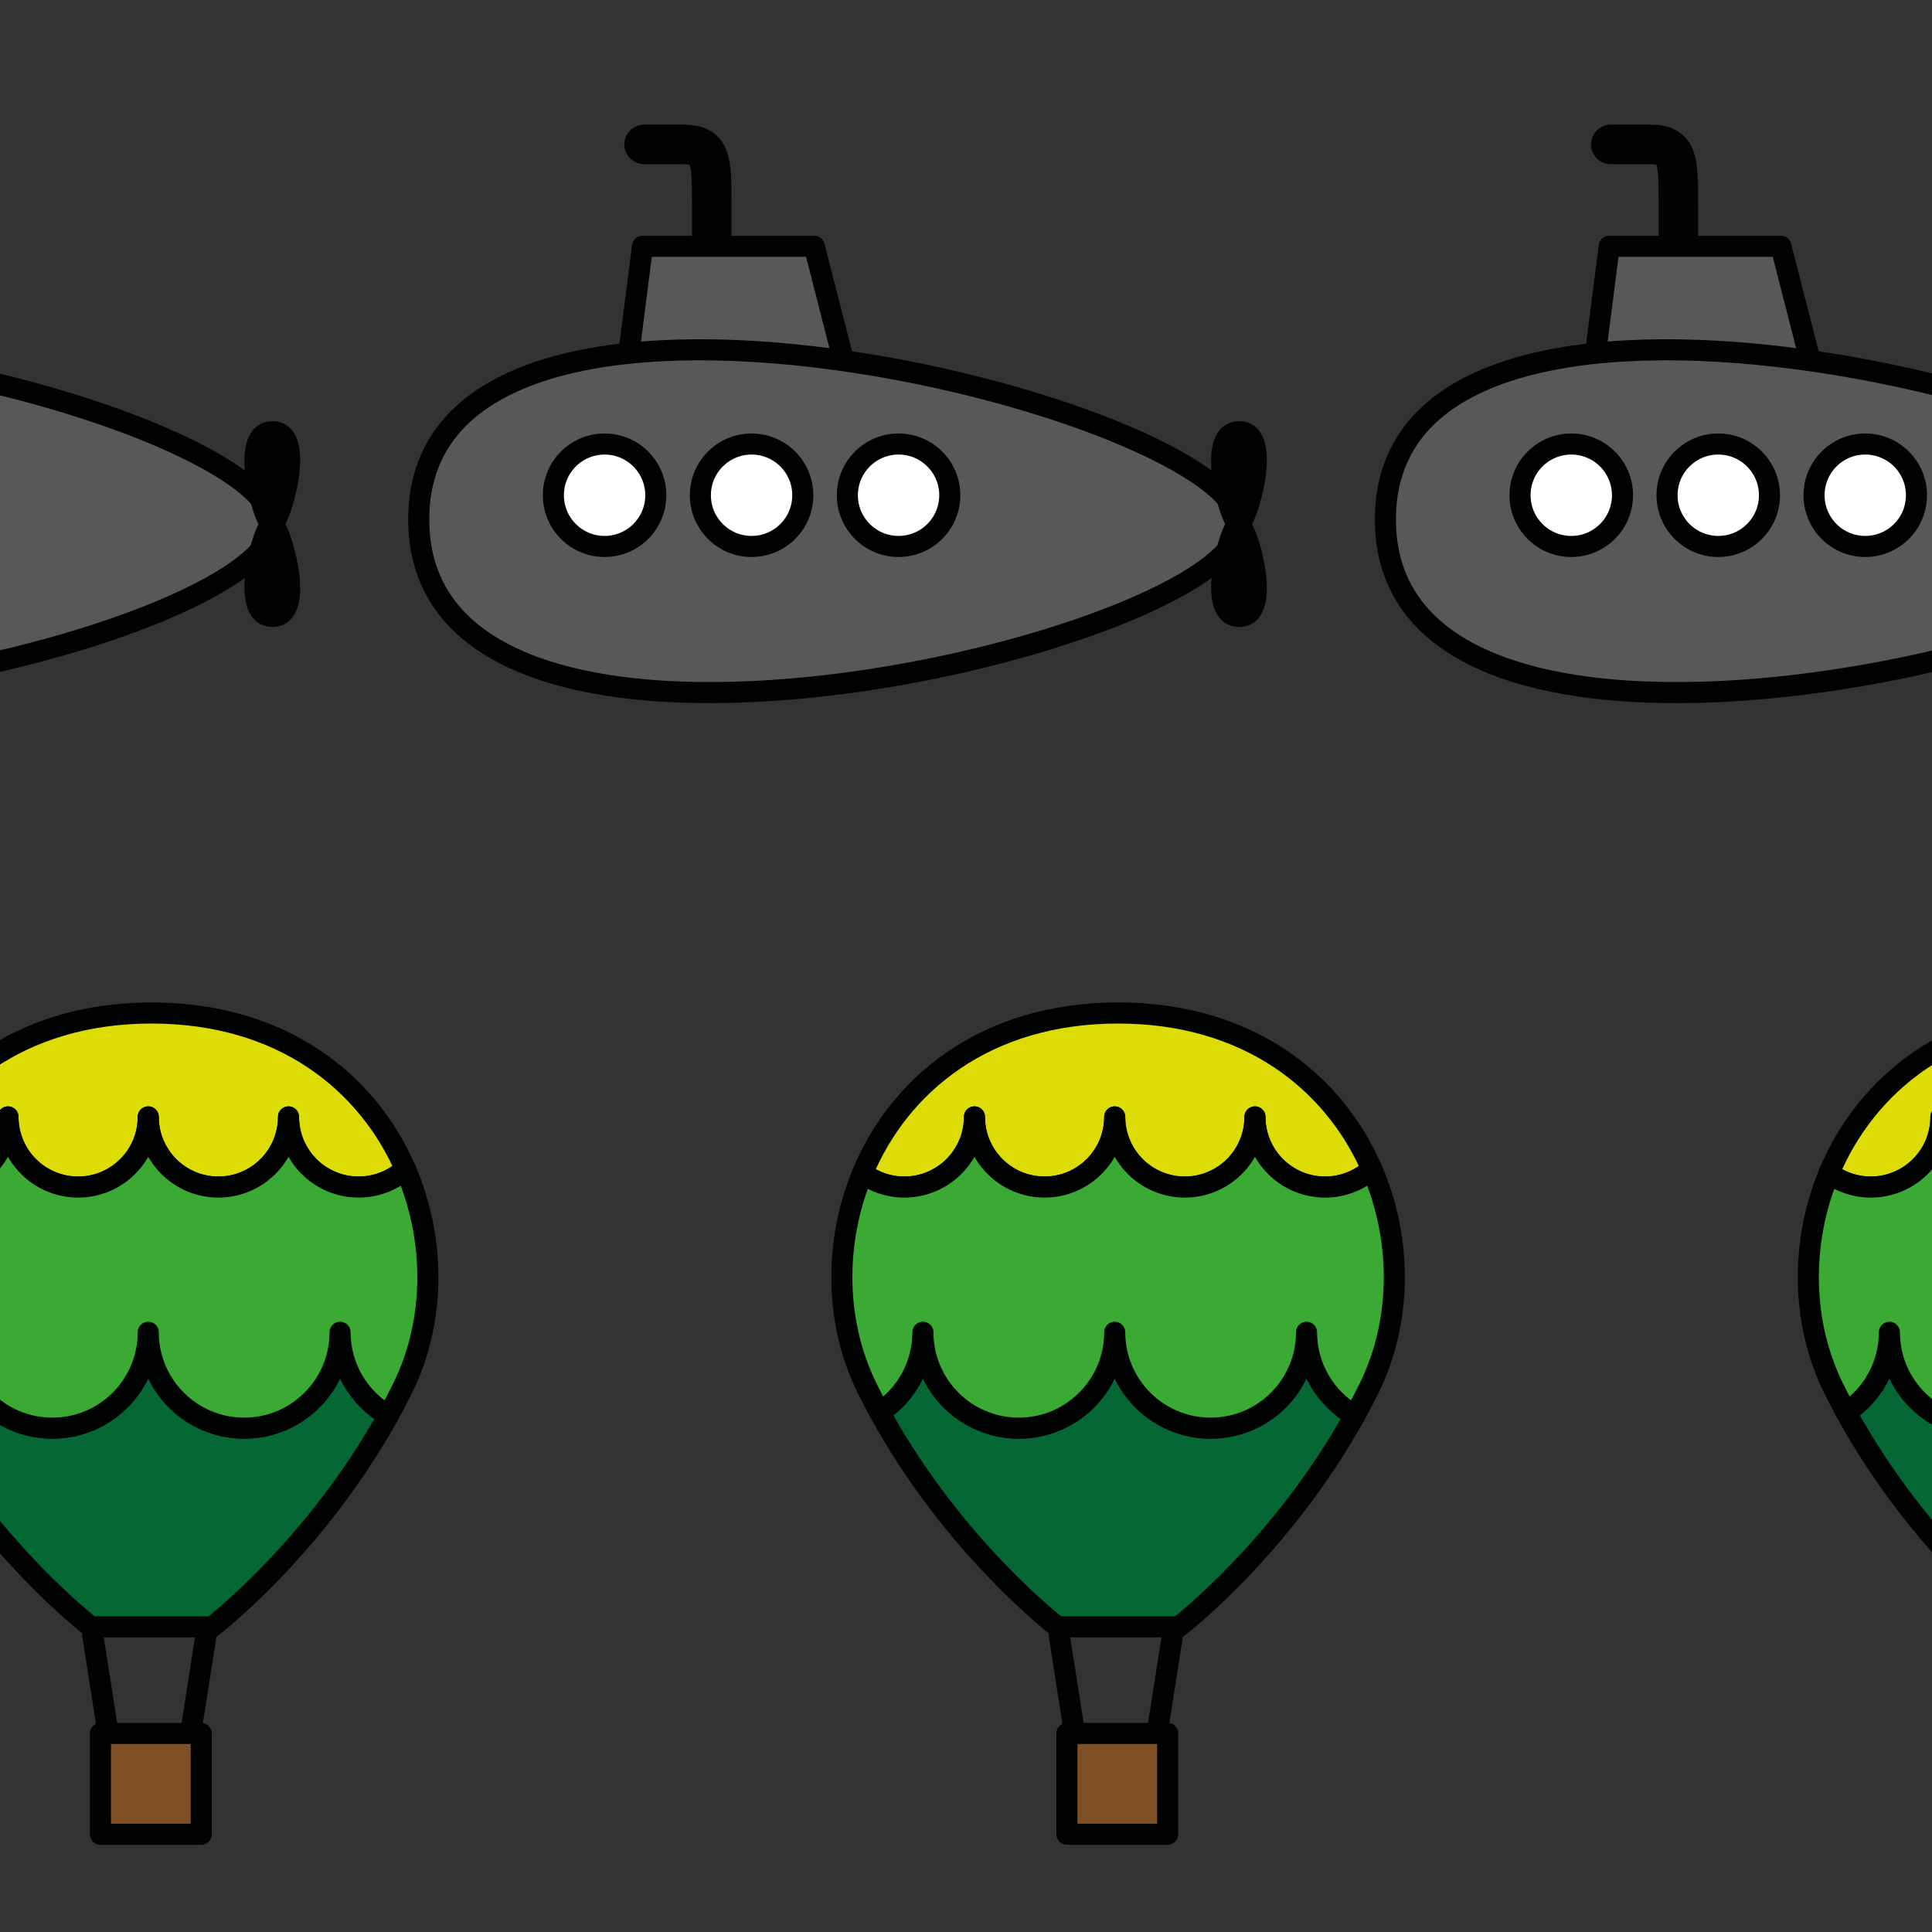 <?xml version="1.0" encoding="utf-8"?>
<!-- Generator: Adobe Illustrator 16.0.0, SVG Export Plug-In . SVG Version: 6.00 Build 0)  -->
<!DOCTYPE svg PUBLIC "-//W3C//DTD SVG 1.1//EN" "http://www.w3.org/Graphics/SVG/1.1/DTD/svg11.dtd">
<svg version="1.1" xmlns="http://www.w3.org/2000/svg" xmlns:xlink="http://www.w3.org/1999/xlink" x="0px" y="0px" width="220px"
	 height="220px" viewBox="0 0 220 220" enable-background="new 0 0 220 220" xml:space="preserve">
<rect x="0" y="0" width="220" height="220" fill="#333333" stroke="none"/>
<g id="bg">
</g>
<g id="Layer_1">
	<g>
		
			<line fill="none" stroke="#010202" stroke-width="2.4" stroke-linecap="round" stroke-linejoin="round" stroke-miterlimit="10" x1="10.56" y1="186.189" x2="12.315" y2="197.395"/>
		
			<line fill="none" stroke="#010202" stroke-width="2.4" stroke-linecap="round" stroke-linejoin="round" stroke-miterlimit="10" x1="23.459" y1="186.189" x2="21.705" y2="197.395"/>
		
			<rect x="11.438" y="197.395" fill="#7F4F25" stroke="#010202" stroke-width="2.4" stroke-linecap="round" stroke-linejoin="round" stroke-miterlimit="10" width="11.475" height="11.475"/>
		<g>
			
				<path fill="#DEDC06" stroke="#010202" stroke-width="2.4" stroke-linecap="round" stroke-linejoin="round" stroke-miterlimit="10" d="
				M0.91,127.185c0,4.411,3.576,7.986,7.986,7.986c4.41,0,7.985-3.575,7.985-7.986c0,4.411,3.576,7.986,7.986,7.986
				c4.41,0,7.986-3.575,7.986-7.986c0,4.411,3.575,7.986,7.986,7.986c2.047,0,3.913-0.771,5.326-2.037
				c-4.313-9.91-14.043-17.782-28.899-17.782c-15.088,0-24.892,8.118-29.1,18.247c1.329,0.988,2.975,1.572,4.757,1.572
				C-2.666,135.171,0.91,131.596,0.91,127.185z"/>
			
				<path fill="#056734" stroke="#010202" stroke-width="2.4" stroke-linecap="round" stroke-linejoin="round" stroke-miterlimit="10" d="
				M38.724,151.707c0,6.032-4.89,10.921-10.921,10.921c-6.032,0-10.921-4.889-10.921-10.921c0,6.032-4.89,10.921-10.921,10.921
				S-4.96,157.739-4.96,151.707c0,3.815-1.957,7.171-4.921,9.124c8.392,15.337,20.242,24.418,20.242,24.418h8.934h3.956h0.921
				c0,0,11.67-8.94,20.049-24.064C40.937,159.301,38.724,155.764,38.724,151.707z"/>
			
				<path fill="#3BAA35" stroke="#010202" stroke-width="2.4" stroke-linecap="round" stroke-linejoin="round" stroke-miterlimit="10" d="
				M46.166,133.134c-1.414,1.267-3.279,2.037-5.326,2.037c-4.411,0-7.986-3.575-7.986-7.986c0,4.411-3.576,7.986-7.986,7.986
				c-4.411,0-7.986-3.575-7.986-7.986c0,4.411-3.575,7.986-7.985,7.986c-4.411,0-7.986-3.575-7.986-7.986
				c0,4.411-3.575,7.986-7.986,7.986c-1.783,0-3.429-0.584-4.757-1.572c-3.285,7.905-3.161,17.035,0.521,24.485
				c0.463,0.937,0.942,1.852,1.431,2.747c2.964-1.953,4.921-5.309,4.921-9.124c0,6.032,4.89,10.921,10.921,10.921
				s10.921-4.889,10.921-10.921c0,6.032,4.89,10.921,10.921,10.921c6.031,0,10.921-4.889,10.921-10.921
				c0,4.057,2.213,7.594,5.497,9.478c0.558-1.007,1.101-2.04,1.625-3.101C49.599,150.487,49.651,141.146,46.166,133.134z"/>
		</g>
	</g>
	<g>
		<g>
			
				<path fill="#DEDC06" stroke="#010202" stroke-width="2.4" stroke-linecap="round" stroke-linejoin="round" stroke-miterlimit="10" d="
				M221.014,127.185c0,4.411,3.576,7.986,7.986,7.986s7.985-3.575,7.985-7.986c0,4.411,3.576,7.986,7.986,7.986
				s7.986-3.575,7.986-7.986c0,4.411,3.575,7.986,7.985,7.986c2.047,0,3.913-0.771,5.326-2.037
				c-4.313-9.91-14.043-17.782-28.899-17.782c-15.088,0-24.892,8.118-29.1,18.247c1.329,0.988,2.975,1.572,4.758,1.572
				C217.439,135.171,221.014,131.596,221.014,127.185z"/>
			
				<path fill="#056734" stroke="#010202" stroke-width="2.4" stroke-linecap="round" stroke-linejoin="round" stroke-miterlimit="10" d="
				M258.829,151.707c0,6.032-4.89,10.921-10.921,10.921c-6.032,0-10.922-4.889-10.922-10.921c0,6.032-4.89,10.921-10.921,10.921
				s-10.921-4.889-10.921-10.921c0,3.815-1.957,7.171-4.921,9.124c8.392,15.337,20.242,24.418,20.242,24.418h8.934h3.956h0.921
				c0,0,11.67-8.94,20.049-24.064C261.042,159.301,258.829,155.764,258.829,151.707z"/>
			
				<path fill="#3BAA35" stroke="#010202" stroke-width="2.4" stroke-linecap="round" stroke-linejoin="round" stroke-miterlimit="10" d="
				M266.27,133.134c-1.413,1.267-3.279,2.037-5.326,2.037c-4.41,0-7.985-3.575-7.985-7.986c0,4.411-3.576,7.986-7.986,7.986
				s-7.986-3.575-7.986-7.986c0,4.411-3.575,7.986-7.985,7.986s-7.986-3.575-7.986-7.986c0,4.411-3.575,7.986-7.985,7.986
				c-1.783,0-3.429-0.584-4.758-1.572c-3.284,7.905-3.16,17.035,0.521,24.485c0.463,0.937,0.941,1.852,1.431,2.747
				c2.964-1.953,4.921-5.309,4.921-9.124c0,6.032,4.89,10.921,10.921,10.921s10.921-4.889,10.921-10.921
				c0,6.032,4.89,10.921,10.922,10.921c6.031,0,10.921-4.889,10.921-10.921c0,4.057,2.213,7.594,5.496,9.478
				c0.558-1.007,1.101-2.04,1.625-3.101C269.704,150.487,269.755,141.146,266.27,133.134z"/>
		</g>
	</g>
	<g>
		
			<line fill="none" stroke="#010202" stroke-width="2.4" stroke-linecap="round" stroke-linejoin="round" stroke-miterlimit="10" x1="120.613" y1="186.189" x2="122.368" y2="197.395"/>
		
			<line fill="none" stroke="#010202" stroke-width="2.4" stroke-linecap="round" stroke-linejoin="round" stroke-miterlimit="10" x1="133.512" y1="186.189" x2="131.757" y2="197.395"/>
		
			<rect x="121.49" y="197.395" fill="#7F4F25" stroke="#010202" stroke-width="2.4" stroke-linecap="round" stroke-linejoin="round" stroke-miterlimit="10" width="11.476" height="11.475"/>
		<g>
			
				<path fill="#DEDC06" stroke="#010202" stroke-width="2.4" stroke-linecap="round" stroke-linejoin="round" stroke-miterlimit="10" d="
				M110.962,127.185c0,4.411,3.575,7.986,7.985,7.986c4.411,0,7.986-3.575,7.986-7.986c0,4.411,3.575,7.986,7.985,7.986
				c4.411,0,7.986-3.575,7.986-7.986c0,4.411,3.575,7.986,7.986,7.986c2.046,0,3.912-0.771,5.325-2.037
				c-4.313-9.91-14.043-17.782-28.898-17.782c-15.089,0-24.893,8.118-29.101,18.247c1.329,0.988,2.976,1.572,4.758,1.572
				C107.387,135.171,110.962,131.596,110.962,127.185z"/>
			
				<path fill="#056734" stroke="#010202" stroke-width="2.4" stroke-linecap="round" stroke-linejoin="round" stroke-miterlimit="10" d="
				M148.776,151.707c0,6.032-4.89,10.921-10.921,10.921s-10.921-4.889-10.921-10.921c0,6.032-4.89,10.921-10.921,10.921
				c-6.032,0-10.921-4.889-10.921-10.921c0,3.815-1.957,7.171-4.921,9.124c8.392,15.337,20.242,24.418,20.242,24.418h8.934h3.955
				h0.921c0,0,11.67-8.94,20.049-24.064C150.99,159.301,148.776,155.764,148.776,151.707z"/>
			
				<path fill="#3BAA35" stroke="#010202" stroke-width="2.4" stroke-linecap="round" stroke-linejoin="round" stroke-miterlimit="10" d="
				M156.217,133.134c-1.413,1.267-3.279,2.037-5.325,2.037c-4.411,0-7.986-3.575-7.986-7.986c0,4.411-3.575,7.986-7.986,7.986
				c-4.41,0-7.985-3.575-7.985-7.986c0,4.411-3.575,7.986-7.986,7.986c-4.41,0-7.985-3.575-7.985-7.986
				c0,4.411-3.575,7.986-7.986,7.986c-1.782,0-3.429-0.584-4.758-1.572c-3.284,7.905-3.16,17.035,0.521,24.485
				c0.463,0.937,0.941,1.852,1.432,2.747c2.964-1.953,4.921-5.309,4.921-9.124c0,6.032,4.889,10.921,10.921,10.921
				c6.031,0,10.921-4.889,10.921-10.921c0,6.032,4.89,10.921,10.921,10.921s10.921-4.889,10.921-10.921
				c0,4.057,2.214,7.594,5.496,9.478c0.558-1.007,1.102-2.04,1.625-3.101C159.651,150.487,159.704,141.146,156.217,133.134z"/>
		</g>
	</g>
	<g>
		
			<path fill="none" stroke="#010202" stroke-width="4.5" stroke-linecap="round" stroke-linejoin="round" stroke-miterlimit="10" d="
			M73.347,16.446c0,0,1.31,0,4.485,0s3.212,1.745,3.212,6.634c0,4.888,0,14.314,0,14.314"/>
		
			<polygon fill="#585857" stroke="#010202" stroke-width="2.4" stroke-linecap="round" stroke-linejoin="round" stroke-miterlimit="10" points="
			96.769,43.861 71.142,43.861 73.167,28.043 92.719,28.043 		"/>
		
			<path fill="#585857" stroke="#010202" stroke-width="2.4" stroke-linecap="round" stroke-linejoin="round" stroke-miterlimit="10" d="
			M141.084,59.723c0-13.207-93.404-36.946-93.404-0.574S141.084,72.928,141.084,59.723z"/>
		
			<circle fill="#FFFFFF" stroke="#010202" stroke-width="2.4" stroke-linecap="round" stroke-linejoin="round" stroke-miterlimit="10" cx="68.845" cy="56.394" r="5.832"/>
		
			<circle fill="#FFFFFF" stroke="#010202" stroke-width="2.4" stroke-linecap="round" stroke-linejoin="round" stroke-miterlimit="10" cx="85.584" cy="56.394" r="5.832"/>
		
			<circle fill="#FFFFFF" stroke="#010202" stroke-width="2.4" stroke-linecap="round" stroke-linejoin="round" stroke-miterlimit="10" cx="102.322" cy="56.394" r="5.832"/>
		
			<path fill="#010202" stroke="#010202" stroke-width="2.4" stroke-linecap="round" stroke-linejoin="round" stroke-miterlimit="10" d="
			M141.041,59.679c0.873,0,4.03-10.517,0.063-10.517C137.136,49.162,140.167,59.679,141.041,59.679z"/>
		
			<path fill="#010202" stroke="#010202" stroke-width="2.4" stroke-linecap="round" stroke-linejoin="round" stroke-miterlimit="10" d="
			M141.041,59.679c0.873,0,4.03,10.516,0.063,10.516C137.136,70.194,140.167,59.679,141.041,59.679z"/>
	</g>
	<g>
		
			<path fill="none" stroke="#010202" stroke-width="4.5" stroke-linecap="round" stroke-linejoin="round" stroke-miterlimit="10" d="
			M183.424,16.446c0,0,1.31,0,4.484,0c3.176,0,3.212,1.745,3.212,6.634c0,4.888,0,14.314,0,14.314"/>
		
			<polygon fill="#585857" stroke="#010202" stroke-width="2.4" stroke-linecap="round" stroke-linejoin="round" stroke-miterlimit="10" points="
			206.846,43.861 181.219,43.861 183.245,28.043 202.796,28.043 		"/>
		
			<path fill="#585857" stroke="#010202" stroke-width="2.4" stroke-linecap="round" stroke-linejoin="round" stroke-miterlimit="10" d="
			M251.161,59.723c0-13.207-93.404-36.946-93.404-0.574S251.161,72.928,251.161,59.723z"/>
		
			<circle fill="#FFFFFF" stroke="#010202" stroke-width="2.4" stroke-linecap="round" stroke-linejoin="round" stroke-miterlimit="10" cx="178.923" cy="56.394" r="5.833"/>
		
			<circle fill="#FFFFFF" stroke="#010202" stroke-width="2.4" stroke-linecap="round" stroke-linejoin="round" stroke-miterlimit="10" cx="195.661" cy="56.394" r="5.832"/>
		
			<circle fill="#FFFFFF" stroke="#010202" stroke-width="2.4" stroke-linecap="round" stroke-linejoin="round" stroke-miterlimit="10" cx="212.399" cy="56.394" r="5.832"/>
	</g>
	<g>
		
			<path fill="#585857" stroke="#010202" stroke-width="2.4" stroke-linecap="round" stroke-linejoin="round" stroke-miterlimit="10" d="
			M31.006,59.723c0-13.207-93.403-36.946-93.403-0.574S31.006,72.928,31.006,59.723z"/>
		
			<path fill="#010202" stroke="#010202" stroke-width="2.4" stroke-linecap="round" stroke-linejoin="round" stroke-miterlimit="10" d="
			M30.963,59.679c0.873,0,4.03-10.517,0.063-10.517S30.091,59.679,30.963,59.679z"/>
		
			<path fill="#010202" stroke="#010202" stroke-width="2.4" stroke-linecap="round" stroke-linejoin="round" stroke-miterlimit="10" d="
			M30.963,59.679c0.873,0,4.03,10.516,0.063,10.516S30.091,59.679,30.963,59.679z"/>
	</g>
</g>
</svg>
